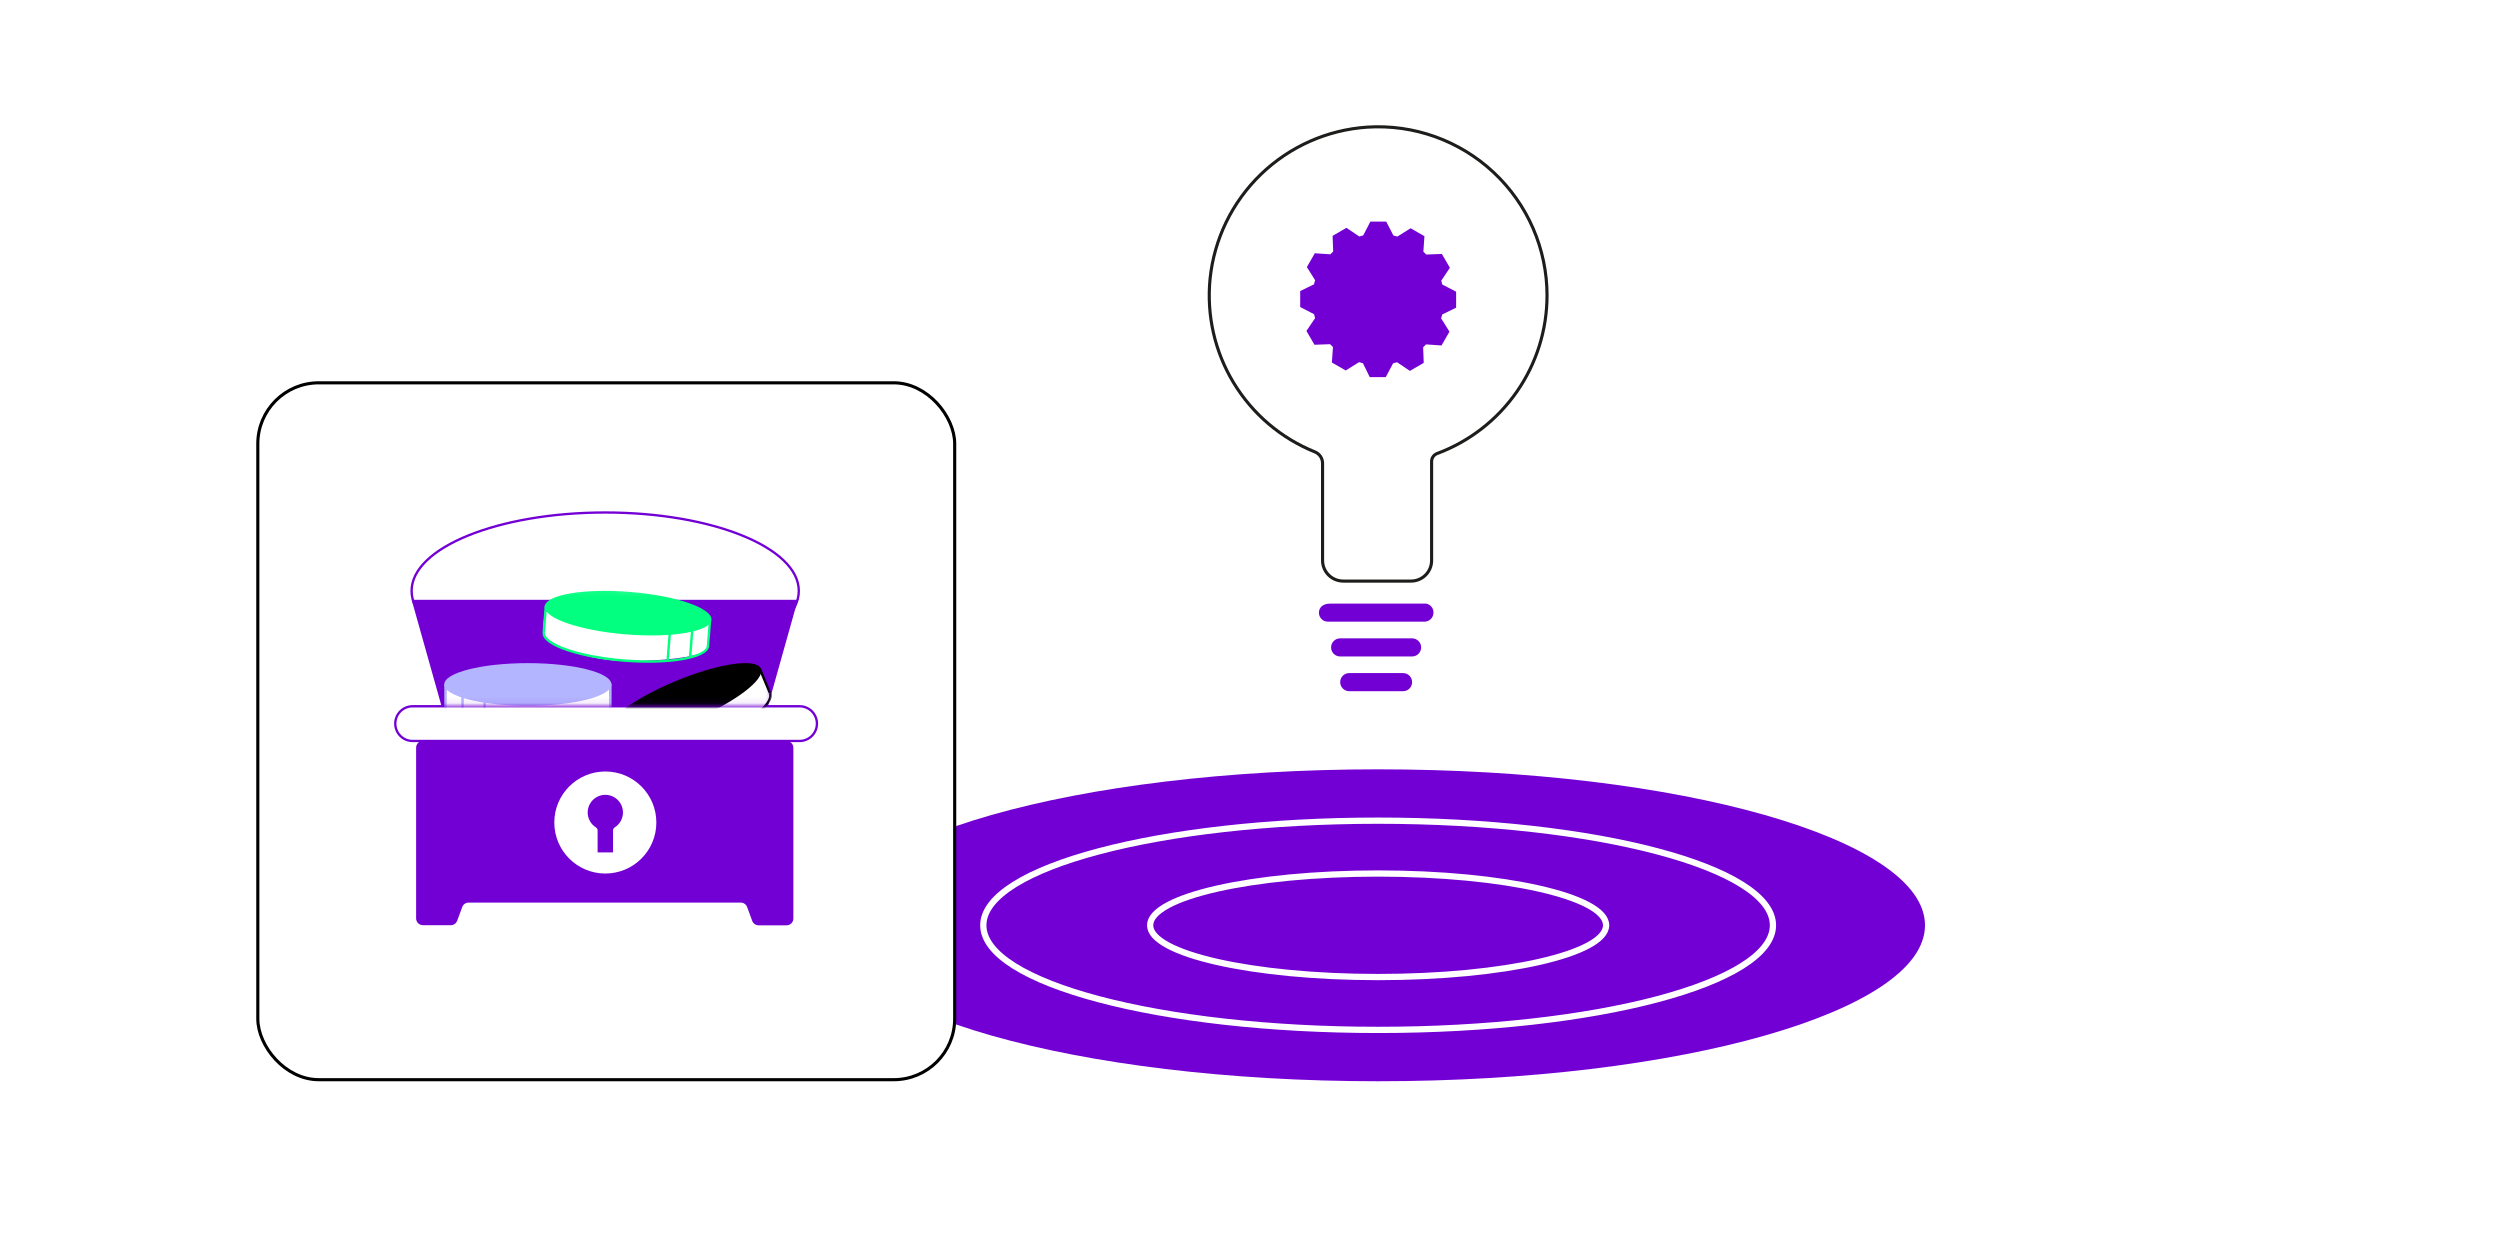 <svg width="400" height="200" viewBox="0 0 400 200" fill="none" xmlns="http://www.w3.org/2000/svg">
<rect x="0" y="0" width="400" height="200" fill="#808080" stroke="none"/>
<g clip-path="url(#clip0_211_268)">
<rect width="400" height="200" fill="white"/>
<path d="M220.5 173C268.825 173 308 161.827 308 148.046C308 134.264 268.825 123.092 220.5 123.092C172.175 123.092 133 134.264 133 148.046C133 161.827 172.175 173 220.5 173Z" fill="#7200D5"/>
<path d="M220.5 164.785C255.388 164.785 283.671 157.29 283.671 148.046C283.671 138.801 255.388 131.307 220.5 131.307C185.612 131.307 157.33 138.801 157.33 148.046C157.33 157.29 185.612 164.785 220.5 164.785Z" stroke="white" stroke-miterlimit="10"/>
<path d="M220.5 156.329C240.646 156.329 256.977 152.62 256.977 148.045C256.977 143.47 240.646 139.762 220.5 139.762C200.354 139.762 184.022 143.47 184.022 148.045C184.022 152.62 200.354 156.329 220.5 156.329Z" stroke="white" stroke-miterlimit="10"/>
<path d="M247.525 47.28C247.525 43.588 246.766 39.934 245.296 36.547C243.826 33.158 241.676 30.108 238.978 27.583C236.281 25.058 233.093 23.113 229.613 21.868C226.133 20.623 222.434 20.104 218.745 20.344C212.365 20.778 206.343 23.45 201.744 27.888C197.146 32.327 194.265 38.245 193.612 44.599C193.032 50.412 194.355 56.255 197.383 61.252C200.411 66.25 204.981 70.131 210.405 72.314C210.764 72.464 211.071 72.718 211.285 73.042C211.499 73.366 211.612 73.747 211.61 74.136V89.672C211.61 90.106 211.695 90.536 211.862 90.937C212.029 91.338 212.273 91.703 212.581 92.009C212.889 92.316 213.255 92.558 213.657 92.724C214.059 92.889 214.49 92.973 214.925 92.972H225.765C226.638 92.972 227.475 92.625 228.093 92.008C228.71 91.392 229.057 90.555 229.057 89.683V73.826C229.058 73.552 229.144 73.284 229.302 73.059C229.459 72.834 229.682 72.662 229.94 72.566C235.101 70.643 239.551 67.19 242.694 62.671C245.836 58.152 247.522 52.782 247.525 47.28Z" fill="white" stroke="#1D1D1B" stroke-width="0.5" stroke-miterlimit="10"/>
<path d="M221.716 60.34H219.158L218.068 58.117L217.449 57.946L215.315 59.275L213.101 58.003L213.273 55.528L212.815 55.07L210.314 55.161L209.029 52.95L210.417 50.899C210.348 50.693 210.29 50.483 210.245 50.269L208.031 49.124V46.569L210.257 45.48C210.257 45.274 210.36 45.068 210.429 44.85L209.098 42.73L210.371 40.519L212.849 40.691L213.308 40.233L213.216 37.735L215.43 36.452L217.483 37.838C217.69 37.769 217.901 37.711 218.114 37.666L219.261 35.455H221.796L222.943 37.678C223.156 37.724 223.367 37.782 223.574 37.85L225.696 36.521L227.91 37.792L227.738 40.267C227.899 40.416 228.048 40.565 228.197 40.725L230.698 40.634L231.982 42.845L230.606 44.896C230.663 45.102 230.721 45.308 230.767 45.526L232.98 46.672V49.227L230.755 50.315C230.708 50.528 230.651 50.738 230.583 50.945L231.914 53.065L230.64 55.276L228.163 55.104C228.019 55.266 227.865 55.419 227.704 55.562L227.796 58.06L225.582 59.343L223.528 57.957C223.322 58.026 223.111 58.084 222.898 58.129L221.716 60.34Z" fill="#7200D5"/>
<path d="M227.888 99.467H212.471C212.281 99.469 212.092 99.433 211.916 99.361C211.74 99.288 211.58 99.182 211.445 99.048C211.311 98.913 211.204 98.754 211.132 98.578C211.06 98.402 211.024 98.214 211.025 98.024C211.025 97.222 211.668 96.58 212.792 96.58H228.209C228.54 96.647 228.836 96.829 229.046 97.093C229.256 97.357 229.365 97.687 229.356 98.024C229.356 98.215 229.318 98.405 229.244 98.582C229.17 98.758 229.061 98.918 228.925 99.053C228.788 99.187 228.626 99.293 228.448 99.364C228.27 99.435 228.079 99.47 227.888 99.467Z" fill="#7200D5"/>
<path d="M225.937 102.137H214.42C213.622 102.137 212.975 102.783 212.975 103.58V103.592C212.975 104.389 213.622 105.035 214.42 105.035H225.937C226.735 105.035 227.382 104.389 227.382 103.592V103.58C227.382 102.783 226.735 102.137 225.937 102.137Z" fill="#7200D5"/>
<path d="M224.492 107.693H215.877C215.079 107.693 214.432 108.34 214.432 109.137V109.148C214.432 109.946 215.079 110.592 215.877 110.592H224.492C225.29 110.592 225.937 109.946 225.937 109.148V109.137C225.937 108.34 225.29 107.693 224.492 107.693Z" fill="#7200D5"/>
<rect x="41.25" y="61.25" width="111.5" height="111.5" rx="9.75" fill="white" stroke="black" stroke-width="0.5"/>
<path d="M96.912 118.539H67.662C67.374 118.539 67.099 118.653 66.895 118.856C66.692 119.06 66.578 119.335 66.578 119.623V146.945C66.578 147.233 66.692 147.508 66.895 147.711C67.099 147.915 67.374 148.029 67.662 148.029H72.124C72.345 148.03 72.56 147.964 72.742 147.841C72.924 147.717 73.065 147.54 73.144 147.335L73.962 145.115C74.039 144.908 74.178 144.73 74.359 144.604C74.541 144.479 74.757 144.412 74.978 144.414H118.519C118.742 144.413 118.959 144.481 119.141 144.608C119.323 144.734 119.463 144.914 119.539 145.123L120.357 147.343C120.433 147.551 120.571 147.73 120.753 147.857C120.935 147.984 121.152 148.052 121.373 148.051H125.851C125.993 148.052 126.135 148.024 126.267 147.97C126.398 147.916 126.518 147.836 126.619 147.735C126.72 147.635 126.801 147.515 126.855 147.383C126.91 147.251 126.938 147.11 126.938 146.968V119.638C126.937 119.35 126.822 119.074 126.618 118.871C126.414 118.668 126.138 118.554 125.851 118.554L96.912 118.539Z" fill="#7200D5"/>
<path d="M96.851 139.765C101.36 139.765 105.015 136.11 105.015 131.601C105.015 127.093 101.36 123.438 96.851 123.438C92.343 123.438 88.688 127.093 88.688 131.601C88.688 136.11 92.343 139.765 96.851 139.765Z" fill="white"/>
<path d="M99.675 129.996C99.675 129.504 99.547 129.021 99.303 128.595C99.059 128.168 98.708 127.813 98.285 127.563C97.862 127.314 97.381 127.179 96.89 127.172C96.398 127.165 95.914 127.287 95.484 127.525C95.054 127.763 94.694 128.109 94.438 128.528C94.183 128.948 94.042 129.427 94.028 129.918C94.015 130.41 94.13 130.896 94.362 131.329C94.594 131.762 94.935 132.127 95.351 132.388C95.433 132.44 95.501 132.512 95.547 132.597C95.594 132.683 95.618 132.778 95.617 132.875V136.389H98.081V132.894C98.08 132.793 98.105 132.692 98.153 132.603C98.201 132.513 98.27 132.437 98.355 132.38C98.759 132.127 99.092 131.775 99.323 131.358C99.553 130.941 99.675 130.472 99.675 129.996Z" fill="#7200D5"/>
<path d="M96.832 107.087C113.939 107.087 127.807 101.471 127.807 94.544C127.807 87.616 113.939 82 96.832 82C79.725 82 65.857 87.616 65.857 94.544C65.857 101.471 79.725 107.087 96.832 107.087Z" fill="white" stroke="#7200D5" stroke-width="0.375" stroke-miterlimit="10"/>
<path d="M122.861 113.003L127.65 95.963H65.861L70.65 113.003H122.861Z" fill="#7200D5"/>
<path d="M127.935 113.002H66.019C64.487 113.002 63.244 114.244 63.244 115.777V115.781C63.244 117.313 64.487 118.556 66.019 118.556H127.935C129.468 118.556 130.71 117.313 130.71 115.781V115.777C130.71 114.244 129.468 113.002 127.935 113.002Z" fill="white" stroke="#7200D5" stroke-width="0.375" stroke-miterlimit="10"/>
<mask id="mask0_211_268" style="mask-type:luminance" maskUnits="userSpaceOnUse" x="67" y="93" width="57" height="20">
<path d="M123.676 112.928H67.902L70.681 93.949L123.864 94.234L123.676 112.928Z" fill="white"/>
</mask>
<g mask="url(#mask0_211_268)">
<path d="M87.161 97.871C87.161 97.871 86.7 101.246 87.053 101.704C88.091 103.005 93.45 105.904 101.303 105.772C109.155 105.641 112.463 104.647 112.958 104.047C113.453 103.447 113.43 102.109 113.43 102.109L113.46 99.307L87.161 97.871Z" fill="white"/>
<path d="M97.58 118.257C97.58 118.257 98.746 121.475 99.26 121.7C100.786 122.371 106.91 122.075 113.821 118.302C120.733 114.53 123.148 112.509 123.313 111.759C123.478 111.009 122.833 109.824 122.833 109.824L121.561 107.326L97.58 118.257Z" fill="white"/>
<path d="M71.437 109.93C71.437 109.93 71.167 113.338 71.535 113.758C72.634 115.003 78.071 117.61 85.815 117.055C93.559 116.5 96.75 115.315 97.204 114.703C97.657 114.092 97.579 112.742 97.579 112.742L97.459 109.945L71.437 109.93Z" fill="white"/>
<path d="M84.454 112.927C91.842 112.927 97.831 111.399 97.831 109.514C97.831 107.629 91.842 106.102 84.454 106.102C77.067 106.102 71.078 107.629 71.078 109.514C71.078 111.399 77.067 112.927 84.454 112.927Z" fill="#B3B5FF"/>
<path d="M71.48 109.514H71.09V113.822H71.48V109.514Z" fill="#B3B5FF"/>
<path d="M97.853 109.408H97.463V113.717H97.853V109.408Z" fill="#B3B5FF"/>
<path d="M74.199 111.441H73.809V115.75H74.199V111.441Z" fill="#B3B5FF"/>
<path d="M77.735 112.33H77.345V116.639H77.735V112.33Z" fill="#B3B5FF"/>
<path d="M110.711 115.28C117.53 112.439 122.47 108.725 121.745 106.986C121.021 105.246 114.905 106.139 108.086 108.98C101.266 111.822 96.326 115.535 97.051 117.275C97.776 119.015 103.891 118.122 110.711 115.28Z" fill="black"/>
<path d="M112.419 119.336C106.347 121.867 99.545 123.236 98.679 121.155L99.054 121.005C99.65 122.437 105.11 121.965 112.284 118.976C119.457 115.988 123.62 112.444 123.02 111.011L123.395 110.861C124.254 112.946 118.49 116.809 112.419 119.336Z" fill="black"/>
<path d="M121.726 106.873L121.366 107.023L123.023 111.001L123.383 110.851L121.726 106.873Z" fill="black"/>
<path d="M113.824 99.169C113.974 97.29 108.125 95.291 100.761 94.704C93.397 94.116 87.306 95.163 87.156 97.042C87.006 98.92 92.855 100.919 100.219 101.507C107.583 102.094 113.674 101.047 113.824 99.169Z" fill="#03FF80"/>
<path d="M99.852 105.888C106.407 106.413 113.296 105.607 113.476 103.357L113.101 103.327C112.977 104.875 107.641 106.117 99.893 105.498C92.146 104.879 87.076 102.809 87.196 101.26L86.821 101.227C86.618 103.48 93.293 105.367 99.852 105.888Z" fill="#03FF80"/>
<path d="M113.419 99.141L113.076 103.436L113.465 103.467L113.807 99.171L113.419 99.141Z" fill="#03FF80"/>
<path d="M87.143 96.931L86.801 101.227L87.189 101.258L87.532 96.963L87.143 96.931Z" fill="#03FF80"/>
<path d="M110.561 100.84L110.219 105.135L110.608 105.166L110.95 100.871L110.561 100.84Z" fill="#03FF80"/>
<path d="M106.962 101.445L106.619 105.74L107.008 105.771L107.35 101.476L106.962 101.445Z" fill="#03FF80"/>
</g>
</g>
<defs>
<clipPath id="clip0_211_268">
<rect width="400" height="200" fill="white"/>
</clipPath>
</defs>
</svg>
